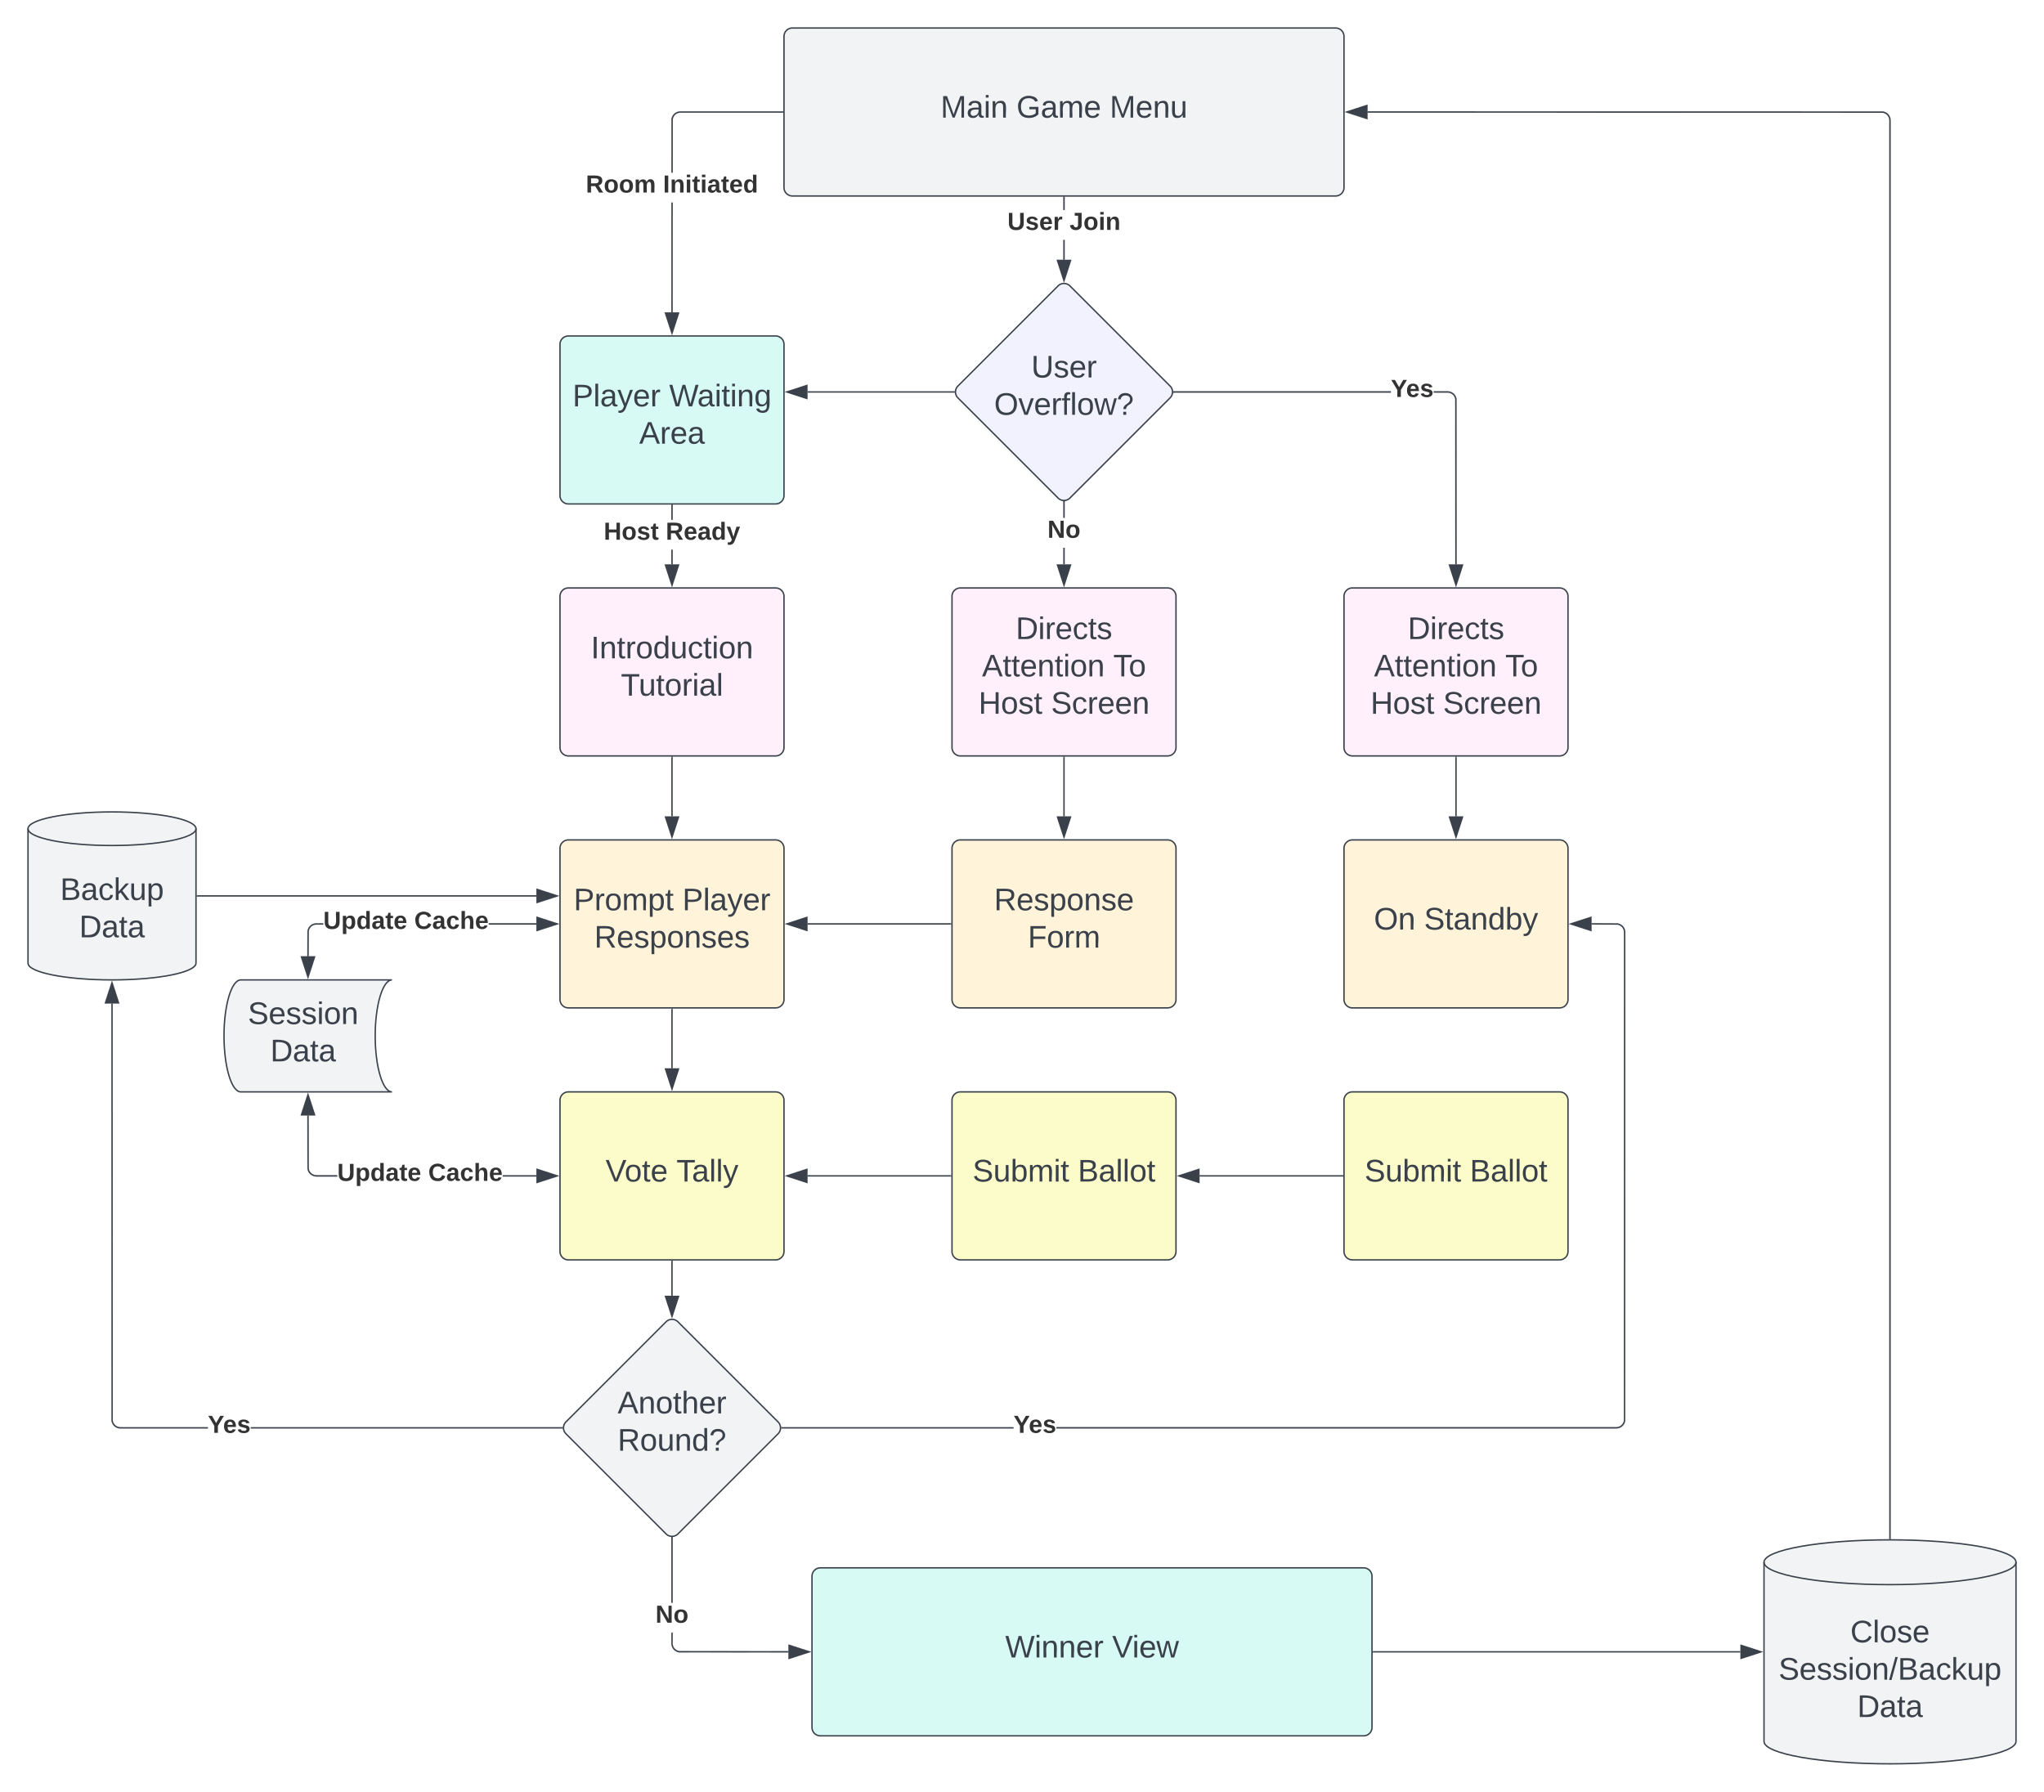 <svg xmlns="http://www.w3.org/2000/svg" xmlns:xlink="http://www.w3.org/1999/xlink" xmlns:lucid="lucid" width="1460" height="1280"><g transform="translate(-160 -60)" lucid:page-tab-id="0_0"><path d="M0 0h1760v1360H0z" fill="#fff"/><path d="M840 486a6 6 0 0 1 6-6h148a6 6 0 0 1 6 6v108a6 6 0 0 1-6 6H846a6 6 0 0 1-6-6z" stroke="#3a414a" fill="#fff0fb"/><use xlink:href="#a" transform="matrix(1,0,0,1,845,485) translate(40.525 31.528)"/><use xlink:href="#b" transform="matrix(1,0,0,1,845,485) translate(16.42 58.194)"/><use xlink:href="#c" transform="matrix(1,0,0,1,845,485) translate(110.185 58.194)"/><use xlink:href="#d" transform="matrix(1,0,0,1,845,485) translate(13.951 84.861)"/><use xlink:href="#e" transform="matrix(1,0,0,1,845,485) translate(65.741 84.861)"/><path d="M840 666a6 6 0 0 1 6-6h148a6 6 0 0 1 6 6v108a6 6 0 0 1-6 6H846a6 6 0 0 1-6-6z" stroke="#3a414a" fill="#fff3d9"/><use xlink:href="#f" transform="matrix(1,0,0,1,845,665) translate(25.031 45.278)"/><use xlink:href="#g" transform="matrix(1,0,0,1,845,665) translate(49.167 71.944)"/><path d="M840 846a6 6 0 0 1 6-6h148a6 6 0 0 1 6 6v108a6 6 0 0 1-6 6H846a6 6 0 0 1-6-6z" stroke="#3a414a" fill="#fcfcca"/><use xlink:href="#h" transform="matrix(1,0,0,1,845,845) translate(9.691 59.028)"/><use xlink:href="#i" transform="matrix(1,0,0,1,845,845) translate(84.877 59.028)"/><path d="M1120 486a6 6 0 0 1 6-6h148a6 6 0 0 1 6 6v108a6 6 0 0 1-6 6h-148a6 6 0 0 1-6-6z" stroke="#3a414a" fill="#fff0fb"/><use xlink:href="#a" transform="matrix(1,0,0,1,1125,485) translate(40.525 31.528)"/><use xlink:href="#b" transform="matrix(1,0,0,1,1125,485) translate(16.42 58.194)"/><use xlink:href="#c" transform="matrix(1,0,0,1,1125,485) translate(110.185 58.194)"/><use xlink:href="#d" transform="matrix(1,0,0,1,1125,485) translate(13.951 84.861)"/><use xlink:href="#e" transform="matrix(1,0,0,1,1125,485) translate(65.741 84.861)"/><path d="M560 486a6 6 0 0 1 6-6h148a6 6 0 0 1 6 6v108a6 6 0 0 1-6 6H566a6 6 0 0 1-6-6z" stroke="#3a414a" fill="#fff0fb"/><use xlink:href="#j" transform="matrix(1,0,0,1,565,485) translate(17.037 45.278)"/><use xlink:href="#k" transform="matrix(1,0,0,1,565,485) translate(38.488 71.944)"/><path d="M560 666a6 6 0 0 1 6-6h148a6 6 0 0 1 6 6v108a6 6 0 0 1-6 6H566a6 6 0 0 1-6-6z" stroke="#3a414a" fill="#fff3d9"/><use xlink:href="#l" transform="matrix(1,0,0,1,565,665) translate(4.753 45.278)"/><use xlink:href="#m" transform="matrix(1,0,0,1,565,665) translate(82.407 45.278)"/><use xlink:href="#n" transform="matrix(1,0,0,1,565,665) translate(19.475 71.944)"/><path d="M560 846a6 6 0 0 1 6-6h148a6 6 0 0 1 6 6v108a6 6 0 0 1-6 6H566a6 6 0 0 1-6-6z" stroke="#3a414a" fill="#fcfcca"/><use xlink:href="#o" transform="matrix(1,0,0,1,565,845) translate(27.562 59.028)"/><use xlink:href="#p" transform="matrix(1,0,0,1,565,845) translate(78.179 59.028)"/><path d="M1120 666a6 6 0 0 1 6-6h148a6 6 0 0 1 6 6v108a6 6 0 0 1-6 6h-148a6 6 0 0 1-6-6z" stroke="#3a414a" fill="#fff3d9"/><use xlink:href="#q" transform="matrix(1,0,0,1,1125,665) translate(16.358 59.028)"/><use xlink:href="#r" transform="matrix(1,0,0,1,1125,665) translate(52.16 59.028)"/><path d="M1120 846a6 6 0 0 1 6-6h148a6 6 0 0 1 6 6v108a6 6 0 0 1-6 6h-148a6 6 0 0 1-6-6z" stroke="#3a414a" fill="#fcfcca"/><use xlink:href="#h" transform="matrix(1,0,0,1,1125,845) translate(9.691 59.028)"/><use xlink:href="#i" transform="matrix(1,0,0,1,1125,845) translate(84.877 59.028)"/><path d="M720 86a6 6 0 0 1 6-6h388a6 6 0 0 1 6 6v108a6 6 0 0 1-6 6H726a6 6 0 0 1-6-6z" stroke="#3a414a" fill="#f2f3f5"/><use xlink:href="#s" transform="matrix(1,0,0,1,725,85) translate(106.852 59.028)"/><use xlink:href="#t" transform="matrix(1,0,0,1,725,85) translate(161.049 59.028)"/><use xlink:href="#u" transform="matrix(1,0,0,1,725,85) translate(227.654 59.028)"/><path d="M740 1186a6 6 0 0 1 6-6h388a6 6 0 0 1 6 6v108a6 6 0 0 1-6 6H746a6 6 0 0 1-6-6z" stroke="#3a414a" fill="#d7faf5"/><use xlink:href="#v" transform="matrix(1,0,0,1,745,1185) translate(133.025 59.028)"/><use xlink:href="#w" transform="matrix(1,0,0,1,745,1185) translate(209.383 59.028)"/><path d="M560 306a6 6 0 0 1 6-6h148a6 6 0 0 1 6 6v108a6 6 0 0 1-6 6H566a6 6 0 0 1-6-6z" stroke="#3a414a" fill="#d7faf5"/><use xlink:href="#x" transform="matrix(1,0,0,1,565,305) translate(3.951 45.278)"/><use xlink:href="#y" transform="matrix(1,0,0,1,565,305) translate(72.963 45.278)"/><use xlink:href="#z" transform="matrix(1,0,0,1,565,305) translate(51.574 71.944)"/><path d="M915.76 264.24a6 6 0 0 1 8.48 0l71.52 71.52a6 6 0 0 1 0 8.48l-71.52 71.52a6 6 0 0 1-8.48 0l-71.52-71.52a6 6 0 0 1 0-8.48z" stroke="#3a414a" fill="#f2f2ff"/><use xlink:href="#A" transform="matrix(1,0,0,1,845,265) translate(51.61 64.653)"/><use xlink:href="#B" transform="matrix(1,0,0,1,845,265) translate(25.098 91.319)"/><path d="M920.5 463.15h-1V451.3h1zm0-33.2h-1v-11.43h1z" stroke="#3a414a" stroke-width=".05" fill="#3a414a"/><path d="M920 418.02l.5-.04v.55h-1v-.55z" fill="#3a414a"/><path d="M920 418l.52-.05v.6h-1.04v-.6zm-.48.5h.96v-.5l-.48.04-.48-.04z" stroke="#3a414a" stroke-width=".05" fill="#3a414a"/><path d="M920 477.92l-4.64-14.27h9.28z" fill="#3a414a"/><path d="M920 479.54l-5.32-16.4h10.64zm-3.95-15.4L920 476.3l3.95-12.15z" stroke="#3a414a" stroke-width=".05" fill="#3a414a"/><use xlink:href="#C" transform="matrix(1,0,0,1,908.198,429.954) translate(0 14.222)"/><path d="M1195.02 339.58l1 .24.93.4.87.52.78.66.66.78.53.87.38.94.25 1 .07 118.15h-1l-.07-118.03-.2-.82-.33-.8-.45-.73-.56-.66-.67-.55-.73-.45-.8-.33-.84-.2-.88-.07h-9.9v-1h9.94zm-196.5.92v-1h154.95v1z" stroke="#3a414a" stroke-width=".05" fill="#3a414a"/><path d="M998.53 340.5h-.55l.04-.5-.04-.5h.55z" fill="#3a414a"/><path d="M998.55 340.52h-.6l.04-.52-.05-.52h.6zm-.55-1l.04.48-.04.48h.5v-.96z" stroke="#3a414a" stroke-width=".05" fill="#3a414a"/><path d="M1200 477.92l-4.64-14.27h9.28z" fill="#3a414a"/><path d="M1200 479.54l-5.32-16.4h10.64zm-3.95-15.4l3.95 12.16 3.95-12.15z" stroke="#3a414a" stroke-width=".05" fill="#3a414a"/><use xlink:href="#D" transform="matrix(1,0,0,1,1153.468,329.333) translate(0 14.222)"/><path d="M841.48 340H736.83" stroke="#3a414a" fill="none"/><path d="M841.98 340l.04.5h-.55v-1h.55z" stroke="#3a414a" stroke-width=".05" fill="#3a414a"/><path d="M722.07 340l14.26-4.64v9.28z" stroke="#3a414a" fill="#3a414a"/><path d="M640.5 463.15h-1v-10.48h1zm0-31.82h-1v-10.37h1z" stroke="#3a414a" stroke-width=".05" fill="#3a414a"/><path d="M640.5 420.98h-1v-.52h1z" fill="#3a414a"/><path d="M640.52 421h-1.04v-.56h1.04zm-1-.5v.45h.96v-.46z" stroke="#3a414a" stroke-width=".05" fill="#3a414a"/><path d="M640 477.92l-4.64-14.27h9.28z" fill="#3a414a"/><path d="M640 479.54l-5.32-16.4h10.64zm-3.95-15.4L640 476.3l3.95-12.15z" stroke="#3a414a" stroke-width=".05" fill="#3a414a"/><use xlink:href="#E" transform="matrix(1,0,0,1,591.235,431.333) translate(0 14.222)"/><use xlink:href="#F" transform="matrix(1,0,0,1,591.235,431.333) translate(44.296 14.222)"/><path d="M640 600.96v42.2" stroke="#3a414a" fill="none"/><path d="M640.5 600.98h-1v-.52h1z" stroke="#3a414a" stroke-width=".05" fill="#3a414a"/><path d="M640 657.92l-4.64-14.27h9.28z" stroke="#3a414a" fill="#3a414a"/><path d="M640 780.96v42.2" stroke="#3a414a" fill="none"/><path d="M640.5 780.98h-1v-.52h1z" stroke="#3a414a" stroke-width=".05" fill="#3a414a"/><path d="M640 837.92l-4.64-14.27h9.28z" stroke="#3a414a" fill="#3a414a"/><path d="M839.04 720h-102.2" stroke="#3a414a" fill="none"/><path d="M839.54 720.5h-.52v-1h.52z" stroke="#3a414a" stroke-width=".05" fill="#3a414a"/><path d="M722.08 720l14.27-4.64v9.28z" stroke="#3a414a" fill="#3a414a"/><path d="M1119.04 900h-102.2" stroke="#3a414a" fill="none"/><path d="M1119.54 900.5h-.52v-1h.52z" stroke="#3a414a" stroke-width=".05" fill="#3a414a"/><path d="M1002.08 900l14.27-4.64v9.28z" stroke="#3a414a" fill="#3a414a"/><path d="M640.5 283.15h-1l.04-78.48h1zm78.54-142.65h-73.02l-.88.07-.84.2-.8.33-.73.45-.66.56-.55.67-.45.73-.33.8-.2.82-.02 38.2h-1l.02-38.32.25-1 .4-.95.52-.87.66-.78.78-.66.87-.53.94-.38.98-.24 1-.08h73.06z" stroke="#3a414a" stroke-width=".05" fill="#3a414a"/><path d="M719.54 140.5h-.52v-1h.52z" fill="#3a414a"/><path d="M719.56 140.53H719v-1.06h.56zm-.5-1v.94h.45v-.94z" stroke="#3a414a" stroke-width=".05" fill="#3a414a"/><path d="M640 297.92l-4.64-14.27h9.28z" fill="#3a414a"/><path d="M640 299.54l-5.32-16.4h10.64zm-3.95-15.4L640 296.3l3.95-12.15z" stroke="#3a414a" stroke-width=".05" fill="#3a414a"/><use xlink:href="#G" transform="matrix(1,0,0,1,578.444,183.333) translate(0 14.222)"/><use xlink:href="#H" transform="matrix(1,0,0,1,578.444,183.333) translate(55.16 14.222)"/><path d="M920.5 245.6h-1v-14.27h1zm0-35.6h-1v-9.04h1z" stroke="#3a414a" stroke-width=".05" fill="#3a414a"/><path d="M920.5 200.98h-1v-.52h1z" fill="#3a414a"/><path d="M920.52 201h-1.04v-.56h1.04zm-1-.5v.45h.96v-.46z" stroke="#3a414a" stroke-width=".05" fill="#3a414a"/><path d="M920 260.37l-4.64-14.27h9.28z" fill="#3a414a"/><path d="M920 261.98l-5.32-16.38h10.64zm-3.95-15.38l3.95 12.15 3.95-12.15z" stroke="#3a414a" stroke-width=".05" fill="#3a414a"/><use xlink:href="#I" transform="matrix(1,0,0,1,879.58,210) translate(0 14.222)"/><use xlink:href="#J" transform="matrix(1,0,0,1,879.58,210) translate(44.395 14.222)"/><path d="M920 600.96v42.2" stroke="#3a414a" fill="none"/><path d="M920.5 600.98h-1v-.52h1z" stroke="#3a414a" stroke-width=".05" fill="#3a414a"/><path d="M920 657.92l-4.64-14.27h9.28z" stroke="#3a414a" fill="#3a414a"/><path d="M1200 600.96v42.2" stroke="#3a414a" fill="none"/><path d="M1200.5 600.98h-1v-.52h1z" stroke="#3a414a" stroke-width=".05" fill="#3a414a"/><path d="M1200 657.92l-4.64-14.27h9.28z" stroke="#3a414a" fill="#3a414a"/><path d="M440 760c-6.63 0-12 17.9-12 40s5.37 40 12 40H332c-6.63 0-12-17.9-12-40s5.37-40 12-40z" stroke="#3a414a" fill="#f2f3f5"/><use xlink:href="#K" transform="matrix(1,0,0,1,325,765) translate(12.025 26.528)"/><use xlink:href="#L" transform="matrix(1,0,0,1,325,765) translate(28.074 53.194)"/><path d="M390.9 720.5h-4.88l-.88.07-.84.2-.8.33-.73.45-.66.56-.55.67-.45.73-.33.8-.2.82-.07 18h-1l.07-18.12.25-1 .4-.95.52-.87.66-.78.78-.66.87-.53.94-.38.98-.24 1-.08h4.93zm152.25 0h-34.02v-1h34.02z" stroke="#3a414a" stroke-width=".05" fill="#3a414a"/><path d="M557.92 720l-14.27 4.64v-9.28z" fill="#3a414a"/><path d="M559.54 720l-16.4 5.32v-10.64zm-15.4 3.95L556.3 720l-12.15-3.95z" stroke="#3a414a" stroke-width=".05" fill="#3a414a"/><path d="M380 757.88l-4.64-14.26h9.28z" fill="#3a414a"/><path d="M380 759.5l-5.32-16.38h10.64zm-3.95-15.38l3.95 12.14 3.95-12.14z" stroke="#3a414a" stroke-width=".05" fill="#3a414a"/><use xlink:href="#M" transform="matrix(1,0,0,1,390.907,709.333) translate(0 14.222)"/><use xlink:href="#N" transform="matrix(1,0,0,1,390.907,709.333) translate(64.988 14.222)"/><path d="M380.57 894.88l.2.82.33.8.45.73.56.66.67.55.73.45.8.33.84.2.88.07h14.87v1h-14.92l-1-.08-1-.24-.93-.4-.87-.52-.78-.66-.66-.78-.53-.87-.38-.94-.25-1-.07-38.12h1zm162.58 4.62v1H519.1v-1z" stroke="#3a414a" stroke-width=".05" fill="#3a414a"/><path d="M557.92 900l-14.27 4.64v-9.28z" fill="#3a414a"/><path d="M559.54 900l-16.4 5.32v-10.64zm-15.4 3.95L556.3 900l-12.15-3.95z" stroke="#3a414a" stroke-width=".05" fill="#3a414a"/><path d="M384.64 856.38h-9.28l4.64-14.26z" fill="#3a414a"/><path d="M385.32 856.88h-10.64L380 840.5zm-9.27-1h7.9L380 843.74z" stroke="#3a414a" stroke-width=".05" fill="#3a414a"/><use xlink:href="#M" transform="matrix(1,0,0,1,400.889,889.333) translate(0 14.222)"/><use xlink:href="#N" transform="matrix(1,0,0,1,400.889,889.333) translate(64.988 14.222)"/><path d="M839.04 900h-102.2" stroke="#3a414a" fill="none"/><path d="M839.54 900.5h-.52v-1h.52z" stroke="#3a414a" stroke-width=".05" fill="#3a414a"/><path d="M722.08 900l14.27-4.64v9.28z" stroke="#3a414a" fill="#3a414a"/><path d="M635.76 1004.24a6 6 0 0 1 8.48 0l71.52 71.52a6 6 0 0 1 0 8.48l-71.52 71.52a6 6 0 0 1-8.48 0l-71.52-71.52a6 6 0 0 1 0-8.48z" stroke="#3a414a" fill="#f2f3f5"/><use xlink:href="#O" transform="matrix(1,0,0,1,565,1005) translate(36.147 64.653)"/><use xlink:href="#P" transform="matrix(1,0,0,1,565,1005) translate(36.147 91.319)"/><path d="M240.57 1074.88l.2.82.33.8.45.73.56.66.67.55.73.45.8.33.84.2.88.07h62.46v1h-62.5l-1-.08-1-.24-.93-.4-.87-.52-.78-.66-.66-.78-.53-.87-.38-.94-.25-1-.07-298.12h1zm320.9 4.62v1H339.1v-1z" stroke="#3a414a" stroke-width=".05" fill="#3a414a"/><path d="M561.98 1080l.04.5h-.55v-1h.55z" fill="#3a414a"/><path d="M562 1080l.05.53h-.6v-1.06h.6zm-.5-.47v.94h.5l-.04-.47.04-.47z" stroke="#3a414a" stroke-width=".05" fill="#3a414a"/><path d="M244.64 776.38h-9.28l4.64-14.26z" fill="#3a414a"/><path d="M245.32 776.88h-10.64L240 760.5zm-9.27-1h7.9L240 763.74z" stroke="#3a414a" stroke-width=".05" fill="#3a414a"/><use xlink:href="#D" transform="matrix(1,0,0,1,308.481,1069.333) translate(0 14.222)"/><path d="M300 748c0 6.63-26.86 12-60 12s-60-5.37-60-12v-96c0-6.63 26.86-12 60-12s60 5.37 60 12z" stroke="#3a414a" fill="#f2f3f5"/><path d="M300 652c0 6.63-26.86 12-60 12s-60-5.37-60-12" stroke="#3a414a" fill="none"/><use xlink:href="#Q" transform="matrix(1,0,0,1,185,669) translate(17.963 33.903)"/><use xlink:href="#L" transform="matrix(1,0,0,1,185,669) translate(31.574 60.569)"/><path d="M543.14 700.5H301v-1h242.14z" stroke="#3a414a" stroke-width=".05" fill="#3a414a"/><path d="M301 700.5h-.5v-1h.5z" fill="#3a414a"/><path d="M301.04 700.52h-.56v-1.04h.56zm-.52-1v.96h.47v-.96z" stroke="#3a414a" stroke-width=".05" fill="#3a414a"/><path d="M557.9 700l-14.26 4.64v-9.28z" fill="#3a414a"/><path d="M559.52 700l-16.38 5.32v-10.64zm-15.38 3.95L556.3 700l-12.16-3.95zM883.94 1080.5H718.52v-1h165.42zm431.52-360.93l1 .25.95.4.88.52.78.66.66.78.54.87.4.94.22.98.08 1-.07 349.02-.25 1-.4.95-.53.87-.66.78-.78.66-.87.53-.93.38-1 .24-1 .08h-399.9v-1h399.87l.88-.07.84-.2.8-.33.74-.45.65-.56.56-.67.46-.73.33-.8.2-.82.06-348.86-.07-.88-.2-.84-.34-.8-.45-.73-.55-.66-.65-.55-.74-.45-.8-.33-.82-.2-18.5-.07v-1z" stroke="#3a414a" stroke-width=".05" fill="#3a414a"/><path d="M718.53 1080.5h-.55l.04-.5-.04-.5h.55z" fill="#3a414a"/><path d="M718.55 1080.53h-.6l.04-.53-.05-.53h.6zm-.55-1l.04.47-.04.47h.5v-.94z" stroke="#3a414a" stroke-width=".05" fill="#3a414a"/><path d="M1296.35 724.64l-14.27-4.64 14.27-4.64z" fill="#3a414a"/><path d="M1296.85 725.32l-16.4-5.32 16.4-5.32zM1283.7 720l12.15 3.95v-7.9z" stroke="#3a414a" stroke-width=".05" fill="#3a414a"/><g><use xlink:href="#D" transform="matrix(1,0,0,1,883.941,1069.333) translate(0 14.222)"/></g><path d="M640.5 1233.98l.07.88.2.84.33.8.45.73.56.66.67.55.73.45.8.33.82.2 78.03.07v1l-78.15-.07-1-.25-.95-.4-.87-.52-.78-.66-.66-.78-.53-.87-.38-.94-.24-.98-.08-1v-7.7h1zm0-29h-1v-46.46h1z" stroke="#3a414a" stroke-width=".05" fill="#3a414a"/><path d="M640 1158.02l.5-.04v.55h-1v-.55z" fill="#3a414a"/><path d="M640 1158l.52-.05v.6h-1.04v-.6zm-.48.5h.96v-.5l-.48.04-.48-.04z" stroke="#3a414a" stroke-width=".05" fill="#3a414a"/><path d="M737.92 1240l-14.27 4.64v-9.28z" fill="#3a414a"/><path d="M739.54 1240l-16.4 5.32v-10.64zm-15.4 3.95l12.16-3.95-12.15-3.95z" stroke="#3a414a" stroke-width=".05" fill="#3a414a"/><g><use xlink:href="#C" transform="matrix(1,0,0,1,628.198,1204.989) translate(0 14.222)"/></g><path d="M640 960.96v24.64" stroke="#3a414a" fill="none"/><path d="M640.5 960.98h-1v-.52h1z" stroke="#3a414a" stroke-width=".05" fill="#3a414a"/><path d="M640 1000.37l-4.64-14.27h9.28z" stroke="#3a414a" fill="#3a414a"/><path d="M1600 1304c0 8.84-40.3 16-90 16s-90-7.16-90-16v-128c0-8.84 40.3-16 90-16s90 7.16 90 16z" stroke="#3a414a" fill="#f2f3f5"/><path d="M1600 1176c0 8.84-40.3 16-90 16s-90-7.16-90-16" stroke="#3a414a" fill="none"/><g><use xlink:href="#R" transform="matrix(1,0,0,1,1425,1197) translate(56.667 36.215)"/><use xlink:href="#S" transform="matrix(1,0,0,1,1425,1197) translate(5.401 62.882)"/><use xlink:href="#L" transform="matrix(1,0,0,1,1425,1197) translate(61.574 89.549)"/></g><path d="M1140.96 1240h262.16" stroke="#3a414a" fill="none"/><path d="M1140.98 1240.5h-.52v-1h.52z" stroke="#3a414a" stroke-width=".05" fill="#3a414a"/><path d="M1417.88 1240l-14.26 4.64v-9.28z" stroke="#3a414a" fill="#3a414a"/><path d="M1505 139.57l1 .25.95.4.87.52.78.66.66.78.53.87.38.94.24.98.08 1V1159h-1V146.02l-.07-.88-.2-.84-.33-.8-.45-.73-.56-.66-.67-.55-.73-.45-.8-.33-.82-.2-368.03-.07v-1z" stroke="#3a414a" stroke-width=".05" fill="#3a414a"/><path d="M1510.5 1159.5h-1v-.5h1z" fill="#3a414a"/><path d="M1510.53 1159.54l-.53-.02h-.53v-.56h1.06zm-1-.53v.48h.95v-.47z" stroke="#3a414a" stroke-width=".05" fill="#3a414a"/><path d="M1136.35 144.64l-14.27-4.64 14.27-4.64z" fill="#3a414a"/><path d="M1136.85 145.32l-16.4-5.32 16.4-5.32zM1123.7 140l12.15 3.95v-7.9z" stroke="#3a414a" stroke-width=".05" fill="#3a414a"/><defs><path fill="#3a414a" d="M30-248c118-7 216 8 213 122C240-48 200 0 122 0H30v-248zM63-27c89 8 146-16 146-99s-60-101-146-95v194" id="T"/><path fill="#3a414a" d="M24-231v-30h32v30H24zM24 0v-190h32V0H24" id="U"/><path fill="#3a414a" d="M114-163C36-179 61-72 57 0H25l-1-190h30c1 12-1 29 2 39 6-27 23-49 58-41v29" id="V"/><path fill="#3a414a" d="M100-194c63 0 86 42 84 106H49c0 40 14 67 53 68 26 1 43-12 49-29l28 8c-11 28-37 45-77 45C44 4 14-33 15-96c1-61 26-98 85-98zm52 81c6-60-76-77-97-28-3 7-6 17-6 28h103" id="W"/><path fill="#3a414a" d="M96-169c-40 0-48 33-48 73s9 75 48 75c24 0 41-14 43-38l32 2c-6 37-31 61-74 61-59 0-76-41-82-99-10-93 101-131 147-64 4 7 5 14 7 22l-32 3c-4-21-16-35-41-35" id="X"/><path fill="#3a414a" d="M59-47c-2 24 18 29 38 22v24C64 9 27 4 27-40v-127H5v-23h24l9-43h21v43h35v23H59v120" id="Y"/><path fill="#3a414a" d="M135-143c-3-34-86-38-87 0 15 53 115 12 119 90S17 21 10-45l28-5c4 36 97 45 98 0-10-56-113-15-118-90-4-57 82-63 122-42 12 7 21 19 24 35" id="Z"/><g id="a"><use transform="matrix(0.062,0,0,0.062,0,0)" xlink:href="#T"/><use transform="matrix(0.062,0,0,0.062,15.988,0)" xlink:href="#U"/><use transform="matrix(0.062,0,0,0.062,20.864,0)" xlink:href="#V"/><use transform="matrix(0.062,0,0,0.062,28.21,0)" xlink:href="#W"/><use transform="matrix(0.062,0,0,0.062,40.556,0)" xlink:href="#X"/><use transform="matrix(0.062,0,0,0.062,51.667,0)" xlink:href="#Y"/><use transform="matrix(0.062,0,0,0.062,57.84,0)" xlink:href="#Z"/></g><path fill="#3a414a" d="M205 0l-28-72H64L36 0H1l101-248h38L239 0h-34zm-38-99l-47-123c-12 45-31 82-46 123h93" id="aa"/><path fill="#3a414a" d="M117-194c89-4 53 116 60 194h-32v-121c0-31-8-49-39-48C34-167 62-67 57 0H25l-1-190h30c1 10-1 24 2 32 11-22 29-35 61-36" id="ab"/><path fill="#3a414a" d="M100-194c62-1 85 37 85 99 1 63-27 99-86 99S16-35 15-95c0-66 28-99 85-99zM99-20c44 1 53-31 53-75 0-43-8-75-51-75s-53 32-53 75 10 74 51 75" id="ac"/><g id="b"><use transform="matrix(0.062,0,0,0.062,0,0)" xlink:href="#aa"/><use transform="matrix(0.062,0,0,0.062,14.815,0)" xlink:href="#Y"/><use transform="matrix(0.062,0,0,0.062,20.988,0)" xlink:href="#Y"/><use transform="matrix(0.062,0,0,0.062,27.16,0)" xlink:href="#W"/><use transform="matrix(0.062,0,0,0.062,39.506,0)" xlink:href="#ab"/><use transform="matrix(0.062,0,0,0.062,51.852,0)" xlink:href="#Y"/><use transform="matrix(0.062,0,0,0.062,58.025,0)" xlink:href="#U"/><use transform="matrix(0.062,0,0,0.062,62.901,0)" xlink:href="#ac"/><use transform="matrix(0.062,0,0,0.062,75.247,0)" xlink:href="#ab"/></g><path fill="#3a414a" d="M127-220V0H93v-220H8v-28h204v28h-85" id="ad"/><g id="c"><use transform="matrix(0.062,0,0,0.062,0,0)" xlink:href="#ad"/><use transform="matrix(0.062,0,0,0.062,11.049,0)" xlink:href="#ac"/></g><path fill="#3a414a" d="M197 0v-115H63V0H30v-248h33v105h134v-105h34V0h-34" id="ae"/><g id="d"><use transform="matrix(0.062,0,0,0.062,0,0)" xlink:href="#ae"/><use transform="matrix(0.062,0,0,0.062,15.988,0)" xlink:href="#ac"/><use transform="matrix(0.062,0,0,0.062,28.333,0)" xlink:href="#Z"/><use transform="matrix(0.062,0,0,0.062,39.444,0)" xlink:href="#Y"/></g><path fill="#3a414a" d="M185-189c-5-48-123-54-124 2 14 75 158 14 163 119 3 78-121 87-175 55-17-10-28-26-33-46l33-7c5 56 141 63 141-1 0-78-155-14-162-118-5-82 145-84 179-34 5 7 8 16 11 25" id="af"/><g id="e"><use transform="matrix(0.062,0,0,0.062,0,0)" xlink:href="#af"/><use transform="matrix(0.062,0,0,0.062,14.815,0)" xlink:href="#X"/><use transform="matrix(0.062,0,0,0.062,25.926,0)" xlink:href="#V"/><use transform="matrix(0.062,0,0,0.062,33.272,0)" xlink:href="#W"/><use transform="matrix(0.062,0,0,0.062,45.617,0)" xlink:href="#W"/><use transform="matrix(0.062,0,0,0.062,57.963,0)" xlink:href="#ab"/></g><path fill="#3a414a" d="M233-177c-1 41-23 64-60 70L243 0h-38l-65-103H63V0H30v-248c88 3 205-21 203 71zM63-129c60-2 137 13 137-47 0-61-80-42-137-45v92" id="ag"/><path fill="#3a414a" d="M115-194c55 1 70 41 70 98S169 2 115 4C84 4 66-9 55-30l1 105H24l-1-265h31l2 30c10-21 28-34 59-34zm-8 174c40 0 45-34 45-75s-6-73-45-74c-42 0-51 32-51 76 0 43 10 73 51 73" id="ah"/><g id="f"><use transform="matrix(0.062,0,0,0.062,0,0)" xlink:href="#ag"/><use transform="matrix(0.062,0,0,0.062,15.988,0)" xlink:href="#W"/><use transform="matrix(0.062,0,0,0.062,28.333,0)" xlink:href="#Z"/><use transform="matrix(0.062,0,0,0.062,39.444,0)" xlink:href="#ah"/><use transform="matrix(0.062,0,0,0.062,51.79,0)" xlink:href="#ac"/><use transform="matrix(0.062,0,0,0.062,64.136,0)" xlink:href="#ab"/><use transform="matrix(0.062,0,0,0.062,76.481,0)" xlink:href="#Z"/><use transform="matrix(0.062,0,0,0.062,87.593,0)" xlink:href="#W"/></g><path fill="#3a414a" d="M63-220v92h138v28H63V0H30v-248h175v28H63" id="ai"/><path fill="#3a414a" d="M210-169c-67 3-38 105-44 169h-31v-121c0-29-5-50-35-48C34-165 62-65 56 0H25l-1-190h30c1 10-1 24 2 32 10-44 99-50 107 0 11-21 27-35 58-36 85-2 47 119 55 194h-31v-121c0-29-5-49-35-48" id="aj"/><g id="g"><use transform="matrix(0.062,0,0,0.062,0,0)" xlink:href="#ai"/><use transform="matrix(0.062,0,0,0.062,13.519,0)" xlink:href="#ac"/><use transform="matrix(0.062,0,0,0.062,25.864,0)" xlink:href="#V"/><use transform="matrix(0.062,0,0,0.062,33.21,0)" xlink:href="#aj"/></g><path fill="#3a414a" d="M84 4C-5 8 30-112 23-190h32v120c0 31 7 50 39 49 72-2 45-101 50-169h31l1 190h-30c-1-10 1-25-2-33-11 22-28 36-60 37" id="ak"/><path fill="#3a414a" d="M115-194c53 0 69 39 70 98 0 66-23 100-70 100C84 3 66-7 56-30L54 0H23l1-261h32v101c10-23 28-34 59-34zm-8 174c40 0 45-34 45-75 0-40-5-75-45-74-42 0-51 32-51 76 0 43 10 73 51 73" id="al"/><g id="h"><use transform="matrix(0.062,0,0,0.062,0,0)" xlink:href="#af"/><use transform="matrix(0.062,0,0,0.062,14.815,0)" xlink:href="#ak"/><use transform="matrix(0.062,0,0,0.062,27.16,0)" xlink:href="#al"/><use transform="matrix(0.062,0,0,0.062,39.506,0)" xlink:href="#aj"/><use transform="matrix(0.062,0,0,0.062,57.963,0)" xlink:href="#U"/><use transform="matrix(0.062,0,0,0.062,62.84,0)" xlink:href="#Y"/></g><path fill="#3a414a" d="M160-131c35 5 61 23 61 61C221 17 115-2 30 0v-248c76 3 177-17 177 60 0 33-19 50-47 57zm-97-11c50-1 110 9 110-42 0-47-63-36-110-37v79zm0 115c55-2 124 14 124-45 0-56-70-42-124-44v89" id="am"/><path fill="#3a414a" d="M141-36C126-15 110 5 73 4 37 3 15-17 15-53c-1-64 63-63 125-63 3-35-9-54-41-54-24 1-41 7-42 31l-33-3c5-37 33-52 76-52 45 0 72 20 72 64v82c-1 20 7 32 28 27v20c-31 9-61-2-59-35zM48-53c0 20 12 33 32 33 41-3 63-29 60-74-43 2-92-5-92 41" id="an"/><path fill="#3a414a" d="M24 0v-261h32V0H24" id="ao"/><g id="i"><use transform="matrix(0.062,0,0,0.062,0,0)" xlink:href="#am"/><use transform="matrix(0.062,0,0,0.062,14.815,0)" xlink:href="#an"/><use transform="matrix(0.062,0,0,0.062,27.16,0)" xlink:href="#ao"/><use transform="matrix(0.062,0,0,0.062,32.037,0)" xlink:href="#ao"/><use transform="matrix(0.062,0,0,0.062,36.914,0)" xlink:href="#ac"/><use transform="matrix(0.062,0,0,0.062,49.259,0)" xlink:href="#Y"/></g><path fill="#3a414a" d="M33 0v-248h34V0H33" id="ap"/><path fill="#3a414a" d="M85-194c31 0 48 13 60 33l-1-100h32l1 261h-30c-2-10 0-23-3-31C134-8 116 4 85 4 32 4 16-35 15-94c0-66 23-100 70-100zm9 24c-40 0-46 34-46 75 0 40 6 74 45 74 42 0 51-32 51-76 0-42-9-74-50-73" id="aq"/><g id="j"><use transform="matrix(0.062,0,0,0.062,0,0)" xlink:href="#ap"/><use transform="matrix(0.062,0,0,0.062,6.173,0)" xlink:href="#ab"/><use transform="matrix(0.062,0,0,0.062,18.519,0)" xlink:href="#Y"/><use transform="matrix(0.062,0,0,0.062,24.691,0)" xlink:href="#V"/><use transform="matrix(0.062,0,0,0.062,32.037,0)" xlink:href="#ac"/><use transform="matrix(0.062,0,0,0.062,44.383,0)" xlink:href="#aq"/><use transform="matrix(0.062,0,0,0.062,56.728,0)" xlink:href="#ak"/><use transform="matrix(0.062,0,0,0.062,69.074,0)" xlink:href="#X"/><use transform="matrix(0.062,0,0,0.062,80.185,0)" xlink:href="#Y"/><use transform="matrix(0.062,0,0,0.062,86.358,0)" xlink:href="#U"/><use transform="matrix(0.062,0,0,0.062,91.235,0)" xlink:href="#ac"/><use transform="matrix(0.062,0,0,0.062,103.58,0)" xlink:href="#ab"/></g><g id="k"><use transform="matrix(0.062,0,0,0.062,0,0)" xlink:href="#ad"/><use transform="matrix(0.062,0,0,0.062,12.716,0)" xlink:href="#ak"/><use transform="matrix(0.062,0,0,0.062,25.062,0)" xlink:href="#Y"/><use transform="matrix(0.062,0,0,0.062,31.235,0)" xlink:href="#ac"/><use transform="matrix(0.062,0,0,0.062,43.58,0)" xlink:href="#V"/><use transform="matrix(0.062,0,0,0.062,50.926,0)" xlink:href="#U"/><use transform="matrix(0.062,0,0,0.062,55.802,0)" xlink:href="#an"/><use transform="matrix(0.062,0,0,0.062,68.148,0)" xlink:href="#ao"/></g><path fill="#3a414a" d="M30-248c87 1 191-15 191 75 0 78-77 80-158 76V0H30v-248zm33 125c57 0 124 11 124-50 0-59-68-47-124-48v98" id="ar"/><g id="l"><use transform="matrix(0.062,0,0,0.062,0,0)" xlink:href="#ar"/><use transform="matrix(0.062,0,0,0.062,14.815,0)" xlink:href="#V"/><use transform="matrix(0.062,0,0,0.062,22.16,0)" xlink:href="#ac"/><use transform="matrix(0.062,0,0,0.062,34.506,0)" xlink:href="#aj"/><use transform="matrix(0.062,0,0,0.062,52.963,0)" xlink:href="#ah"/><use transform="matrix(0.062,0,0,0.062,65.309,0)" xlink:href="#Y"/></g><path fill="#3a414a" d="M179-190L93 31C79 59 56 82 12 73V49c39 6 53-20 64-50L1-190h34L92-34l54-156h33" id="as"/><g id="m"><use transform="matrix(0.062,0,0,0.062,0,0)" xlink:href="#ar"/><use transform="matrix(0.062,0,0,0.062,14.815,0)" xlink:href="#ao"/><use transform="matrix(0.062,0,0,0.062,19.691,0)" xlink:href="#an"/><use transform="matrix(0.062,0,0,0.062,32.037,0)" xlink:href="#as"/><use transform="matrix(0.062,0,0,0.062,43.148,0)" xlink:href="#W"/><use transform="matrix(0.062,0,0,0.062,55.494,0)" xlink:href="#V"/></g><g id="n"><use transform="matrix(0.062,0,0,0.062,0,0)" xlink:href="#ag"/><use transform="matrix(0.062,0,0,0.062,15.988,0)" xlink:href="#W"/><use transform="matrix(0.062,0,0,0.062,28.333,0)" xlink:href="#Z"/><use transform="matrix(0.062,0,0,0.062,39.444,0)" xlink:href="#ah"/><use transform="matrix(0.062,0,0,0.062,51.79,0)" xlink:href="#ac"/><use transform="matrix(0.062,0,0,0.062,64.136,0)" xlink:href="#ab"/><use transform="matrix(0.062,0,0,0.062,76.481,0)" xlink:href="#Z"/><use transform="matrix(0.062,0,0,0.062,87.593,0)" xlink:href="#W"/><use transform="matrix(0.062,0,0,0.062,99.938,0)" xlink:href="#Z"/></g><path fill="#3a414a" d="M137 0h-34L2-248h35l83 218 83-218h36" id="at"/><g id="o"><use transform="matrix(0.062,0,0,0.062,0,0)" xlink:href="#at"/><use transform="matrix(0.062,0,0,0.062,13.58,0)" xlink:href="#ac"/><use transform="matrix(0.062,0,0,0.062,25.926,0)" xlink:href="#Y"/><use transform="matrix(0.062,0,0,0.062,32.099,0)" xlink:href="#W"/></g><g id="p"><use transform="matrix(0.062,0,0,0.062,0,0)" xlink:href="#ad"/><use transform="matrix(0.062,0,0,0.062,11.049,0)" xlink:href="#an"/><use transform="matrix(0.062,0,0,0.062,23.395,0)" xlink:href="#ao"/><use transform="matrix(0.062,0,0,0.062,28.272,0)" xlink:href="#ao"/><use transform="matrix(0.062,0,0,0.062,33.148,0)" xlink:href="#as"/></g><path fill="#3a414a" d="M140-251c81 0 123 46 123 126C263-46 219 4 140 4 59 4 17-45 17-125s42-126 123-126zm0 227c63 0 89-41 89-101s-29-99-89-99c-61 0-89 39-89 99S79-25 140-24" id="au"/><g id="q"><use transform="matrix(0.062,0,0,0.062,0,0)" xlink:href="#au"/><use transform="matrix(0.062,0,0,0.062,17.284,0)" xlink:href="#ab"/></g><g id="r"><use transform="matrix(0.062,0,0,0.062,0,0)" xlink:href="#af"/><use transform="matrix(0.062,0,0,0.062,14.815,0)" xlink:href="#Y"/><use transform="matrix(0.062,0,0,0.062,20.988,0)" xlink:href="#an"/><use transform="matrix(0.062,0,0,0.062,33.333,0)" xlink:href="#ab"/><use transform="matrix(0.062,0,0,0.062,45.679,0)" xlink:href="#aq"/><use transform="matrix(0.062,0,0,0.062,58.025,0)" xlink:href="#al"/><use transform="matrix(0.062,0,0,0.062,70.37,0)" xlink:href="#as"/></g><path fill="#3a414a" d="M240 0l2-218c-23 76-54 145-80 218h-23L58-218 59 0H30v-248h44l77 211c21-75 51-140 76-211h43V0h-30" id="av"/><g id="s"><use transform="matrix(0.062,0,0,0.062,0,0)" xlink:href="#av"/><use transform="matrix(0.062,0,0,0.062,18.457,0)" xlink:href="#an"/><use transform="matrix(0.062,0,0,0.062,30.802,0)" xlink:href="#U"/><use transform="matrix(0.062,0,0,0.062,35.679,0)" xlink:href="#ab"/></g><path fill="#3a414a" d="M143 4C61 4 22-44 18-125c-5-107 100-154 193-111 17 8 29 25 37 43l-32 9c-13-25-37-40-76-40-61 0-88 39-88 99 0 61 29 100 91 101 35 0 62-11 79-27v-45h-74v-28h105v86C228-13 192 4 143 4" id="aw"/><g id="t"><use transform="matrix(0.062,0,0,0.062,0,0)" xlink:href="#aw"/><use transform="matrix(0.062,0,0,0.062,17.284,0)" xlink:href="#an"/><use transform="matrix(0.062,0,0,0.062,29.63,0)" xlink:href="#aj"/><use transform="matrix(0.062,0,0,0.062,48.086,0)" xlink:href="#W"/></g><g id="u"><use transform="matrix(0.062,0,0,0.062,0,0)" xlink:href="#av"/><use transform="matrix(0.062,0,0,0.062,18.457,0)" xlink:href="#W"/><use transform="matrix(0.062,0,0,0.062,30.802,0)" xlink:href="#ab"/><use transform="matrix(0.062,0,0,0.062,43.148,0)" xlink:href="#ak"/></g><path fill="#3a414a" d="M266 0h-40l-56-210L115 0H75L2-248h35L96-30l15-64 43-154h32l59 218 59-218h35" id="ax"/><g id="v"><use transform="matrix(0.062,0,0,0.062,0,0)" xlink:href="#ax"/><use transform="matrix(0.062,0,0,0.062,20.926,0)" xlink:href="#U"/><use transform="matrix(0.062,0,0,0.062,25.802,0)" xlink:href="#ab"/><use transform="matrix(0.062,0,0,0.062,38.148,0)" xlink:href="#ab"/><use transform="matrix(0.062,0,0,0.062,50.494,0)" xlink:href="#W"/><use transform="matrix(0.062,0,0,0.062,62.84,0)" xlink:href="#V"/></g><path fill="#3a414a" d="M206 0h-36l-40-164L89 0H53L-1-190h32L70-26l43-164h34l41 164 42-164h31" id="ay"/><g id="w"><use transform="matrix(0.062,0,0,0.062,0,0)" xlink:href="#at"/><use transform="matrix(0.062,0,0,0.062,14.383,0)" xlink:href="#U"/><use transform="matrix(0.062,0,0,0.062,19.259,0)" xlink:href="#W"/><use transform="matrix(0.062,0,0,0.062,31.605,0)" xlink:href="#ay"/></g><g id="x"><use transform="matrix(0.062,0,0,0.062,0,0)" xlink:href="#ar"/><use transform="matrix(0.062,0,0,0.062,14.815,0)" xlink:href="#ao"/><use transform="matrix(0.062,0,0,0.062,19.691,0)" xlink:href="#an"/><use transform="matrix(0.062,0,0,0.062,32.037,0)" xlink:href="#as"/><use transform="matrix(0.062,0,0,0.062,43.148,0)" xlink:href="#W"/><use transform="matrix(0.062,0,0,0.062,55.494,0)" xlink:href="#V"/></g><path fill="#3a414a" d="M177-190C167-65 218 103 67 71c-23-6-38-20-44-43l32-5c15 47 100 32 89-28v-30C133-14 115 1 83 1 29 1 15-40 15-95c0-56 16-97 71-98 29-1 48 16 59 35 1-10 0-23 2-32h30zM94-22c36 0 50-32 50-73 0-42-14-75-50-75-39 0-46 34-46 75s6 73 46 73" id="az"/><g id="y"><use transform="matrix(0.062,0,0,0.062,0,0)" xlink:href="#ax"/><use transform="matrix(0.062,0,0,0.062,20.123,0)" xlink:href="#an"/><use transform="matrix(0.062,0,0,0.062,32.469,0)" xlink:href="#U"/><use transform="matrix(0.062,0,0,0.062,37.346,0)" xlink:href="#Y"/><use transform="matrix(0.062,0,0,0.062,43.519,0)" xlink:href="#U"/><use transform="matrix(0.062,0,0,0.062,48.395,0)" xlink:href="#ab"/><use transform="matrix(0.062,0,0,0.062,60.741,0)" xlink:href="#az"/></g><g id="z"><use transform="matrix(0.062,0,0,0.062,0,0)" xlink:href="#aa"/><use transform="matrix(0.062,0,0,0.062,14.815,0)" xlink:href="#V"/><use transform="matrix(0.062,0,0,0.062,22.16,0)" xlink:href="#W"/><use transform="matrix(0.062,0,0,0.062,34.506,0)" xlink:href="#an"/></g><path fill="#3a414a" d="M232-93c-1 65-40 97-104 97C67 4 28-28 28-90v-158h33c8 89-33 224 67 224 102 0 64-133 71-224h33v155" id="aA"/><g id="A"><use transform="matrix(0.062,0,0,0.062,0,0)" xlink:href="#aA"/><use transform="matrix(0.062,0,0,0.062,15.988,0)" xlink:href="#Z"/><use transform="matrix(0.062,0,0,0.062,27.099,0)" xlink:href="#W"/><use transform="matrix(0.062,0,0,0.062,39.444,0)" xlink:href="#V"/></g><path fill="#3a414a" d="M108 0H70L1-190h34L89-25l56-165h34" id="aB"/><path fill="#3a414a" d="M101-234c-31-9-42 10-38 44h38v23H63V0H32v-167H5v-23h27c-7-52 17-82 69-68v24" id="aC"/><path fill="#3a414a" d="M103-251c84 0 111 97 45 133-19 10-37 24-39 52H78c0-63 77-55 77-114 0-30-21-42-52-43-32 0-53 17-56 46l-32-2c7-45 34-72 88-72zM77 0v-35h34V0H77" id="aD"/><g id="B"><use transform="matrix(0.062,0,0,0.062,0,0)" xlink:href="#au"/><use transform="matrix(0.062,0,0,0.062,17.284,0)" xlink:href="#aB"/><use transform="matrix(0.062,0,0,0.062,28.395,0)" xlink:href="#W"/><use transform="matrix(0.062,0,0,0.062,40.741,0)" xlink:href="#V"/><use transform="matrix(0.062,0,0,0.062,48.086,0)" xlink:href="#aC"/><use transform="matrix(0.062,0,0,0.062,54.259,0)" xlink:href="#ao"/><use transform="matrix(0.062,0,0,0.062,59.136,0)" xlink:href="#ac"/><use transform="matrix(0.062,0,0,0.062,71.481,0)" xlink:href="#ay"/><use transform="matrix(0.062,0,0,0.062,87.469,0)" xlink:href="#aD"/></g><path fill="#333" d="M175 0L67-191c6 58 2 128 3 191H24v-248h59L193-55c-6-58-2-129-3-193h46V0h-61" id="aE"/><path fill="#333" d="M110-194c64 0 96 36 96 99 0 64-35 99-97 99-61 0-95-36-95-99 0-62 34-99 96-99zm-1 164c35 0 45-28 45-65 0-40-10-65-43-65-34 0-45 26-45 65 0 36 10 65 43 65" id="aF"/><g id="C"><use transform="matrix(0.049,0,0,0.049,0,0)" xlink:href="#aE"/><use transform="matrix(0.049,0,0,0.049,12.79,0)" xlink:href="#aF"/></g><path fill="#333" d="M146-102V0H94v-102L6-248h54l60 105 60-105h54" id="aG"/><path fill="#333" d="M185-48c-13 30-37 53-82 52C43 2 14-33 14-96s30-98 90-98c62 0 83 45 84 108H66c0 31 8 55 39 56 18 0 30-7 34-22zm-45-69c5-46-57-63-70-21-2 6-4 13-4 21h74" id="aH"/><path fill="#333" d="M137-138c1-29-70-34-71-4 15 46 118 7 119 86 1 83-164 76-172 9l43-7c4 19 20 25 44 25 33 8 57-30 24-41C81-84 22-81 20-136c-2-80 154-74 161-7" id="aI"/><g id="D"><use transform="matrix(0.049,0,0,0.049,0,0)" xlink:href="#aG"/><use transform="matrix(0.049,0,0,0.049,10.864,0)" xlink:href="#aH"/><use transform="matrix(0.049,0,0,0.049,20.741,0)" xlink:href="#aI"/></g><path fill="#333" d="M186 0v-106H76V0H24v-248h52v99h110v-99h50V0h-50" id="aJ"/><path fill="#333" d="M115-3C79 11 28 4 28-45v-112H4v-33h27l15-45h31v45h36v33H77v99c-1 23 16 31 38 25v30" id="aK"/><g id="E"><use transform="matrix(0.049,0,0,0.049,0,0)" xlink:href="#aJ"/><use transform="matrix(0.049,0,0,0.049,12.79,0)" xlink:href="#aF"/><use transform="matrix(0.049,0,0,0.049,23.605,0)" xlink:href="#aI"/><use transform="matrix(0.049,0,0,0.049,33.481,0)" xlink:href="#aK"/></g><path fill="#333" d="M240-174c0 40-23 61-54 70L253 0h-59l-57-94H76V0H24v-248c93 4 217-23 216 74zM76-134c48-2 112 12 112-38 0-48-66-32-112-35v73" id="aL"/><path fill="#333" d="M133-34C117-15 103 5 69 4 32 3 11-16 11-54c-1-60 55-63 116-61 1-26-3-47-28-47-18 1-26 9-28 27l-52-2c7-38 36-58 82-57s74 22 75 68l1 82c-1 14 12 18 25 15v27c-30 8-71 5-69-32zm-48 3c29 0 43-24 42-57-32 0-66-3-65 30 0 17 8 27 23 27" id="aM"/><path fill="#333" d="M88-194c31-1 46 15 58 34l-1-101h50l1 261h-48c-2-10 0-23-3-31C134-8 116 4 84 4 32 4 16-41 15-95c0-56 19-97 73-99zm17 164c33 0 40-30 41-66 1-37-9-64-41-64s-38 30-39 65c0 43 13 65 39 65" id="aN"/><path fill="#333" d="M123 10C108 53 80 86 19 72V37c35 8 53-11 59-39L3-190h52l48 148c12-52 28-100 44-148h51" id="aO"/><g id="F"><use transform="matrix(0.049,0,0,0.049,0,0)" xlink:href="#aL"/><use transform="matrix(0.049,0,0,0.049,12.79,0)" xlink:href="#aH"/><use transform="matrix(0.049,0,0,0.049,22.667,0)" xlink:href="#aM"/><use transform="matrix(0.049,0,0,0.049,32.543,0)" xlink:href="#aN"/><use transform="matrix(0.049,0,0,0.049,43.358,0)" xlink:href="#aO"/></g><path fill="#333" d="M220-157c-53 9-28 100-34 157h-49v-107c1-27-5-49-29-50C55-147 81-57 75 0H25l-1-190h47c2 12-1 28 3 38 10-53 101-56 108 0 13-22 24-43 59-42 82 1 51 116 57 194h-49v-107c-1-25-5-48-29-50" id="aP"/><g id="G"><use transform="matrix(0.049,0,0,0.049,0,0)" xlink:href="#aL"/><use transform="matrix(0.049,0,0,0.049,12.79,0)" xlink:href="#aF"/><use transform="matrix(0.049,0,0,0.049,23.605,0)" xlink:href="#aF"/><use transform="matrix(0.049,0,0,0.049,34.42,0)" xlink:href="#aP"/></g><path fill="#333" d="M24 0v-248h52V0H24" id="aQ"/><path fill="#333" d="M135-194c87-1 58 113 63 194h-50c-7-57 23-157-34-157-59 0-34 97-39 157H25l-1-190h47c2 12-1 28 3 38 12-26 28-41 61-42" id="aR"/><path fill="#333" d="M25-224v-37h50v37H25zM25 0v-190h50V0H25" id="aS"/><g id="H"><use transform="matrix(0.049,0,0,0.049,0,0)" xlink:href="#aQ"/><use transform="matrix(0.049,0,0,0.049,4.938,0)" xlink:href="#aR"/><use transform="matrix(0.049,0,0,0.049,15.753,0)" xlink:href="#aS"/><use transform="matrix(0.049,0,0,0.049,20.691,0)" xlink:href="#aK"/><use transform="matrix(0.049,0,0,0.049,26.568,0)" xlink:href="#aS"/><use transform="matrix(0.049,0,0,0.049,31.506,0)" xlink:href="#aM"/><use transform="matrix(0.049,0,0,0.049,41.383,0)" xlink:href="#aK"/><use transform="matrix(0.049,0,0,0.049,47.259,0)" xlink:href="#aH"/><use transform="matrix(0.049,0,0,0.049,57.136,0)" xlink:href="#aN"/></g><path fill="#333" d="M238-95c0 69-44 99-111 99C63 4 22-25 22-93v-155h51v151c-1 38 19 59 55 60 90 1 49-130 58-211h52v153" id="aT"/><path fill="#333" d="M135-150c-39-12-60 13-60 57V0H25l-1-190h47c2 13-1 29 3 40 6-28 27-53 61-41v41" id="aU"/><g id="I"><use transform="matrix(0.049,0,0,0.049,0,0)" xlink:href="#aT"/><use transform="matrix(0.049,0,0,0.049,12.79,0)" xlink:href="#aI"/><use transform="matrix(0.049,0,0,0.049,22.667,0)" xlink:href="#aH"/><use transform="matrix(0.049,0,0,0.049,32.543,0)" xlink:href="#aU"/></g><path fill="#333" d="M176-78C186 10 51 31 16-35c-5-9-9-19-11-32l52-8c4 21 12 37 35 38 23 0 32-16 32-40v-130H75v-41h101v170" id="aV"/><g id="J"><use transform="matrix(0.049,0,0,0.049,0,0)" xlink:href="#aV"/><use transform="matrix(0.049,0,0,0.049,9.877,0)" xlink:href="#aF"/><use transform="matrix(0.049,0,0,0.049,20.691,0)" xlink:href="#aS"/><use transform="matrix(0.049,0,0,0.049,25.63,0)" xlink:href="#aR"/></g><g id="K"><use transform="matrix(0.062,0,0,0.062,0,0)" xlink:href="#af"/><use transform="matrix(0.062,0,0,0.062,14.815,0)" xlink:href="#W"/><use transform="matrix(0.062,0,0,0.062,27.16,0)" xlink:href="#Z"/><use transform="matrix(0.062,0,0,0.062,38.272,0)" xlink:href="#Z"/><use transform="matrix(0.062,0,0,0.062,49.383,0)" xlink:href="#U"/><use transform="matrix(0.062,0,0,0.062,54.259,0)" xlink:href="#ac"/><use transform="matrix(0.062,0,0,0.062,66.605,0)" xlink:href="#ab"/></g><g id="L"><use transform="matrix(0.062,0,0,0.062,0,0)" xlink:href="#T"/><use transform="matrix(0.062,0,0,0.062,15.988,0)" xlink:href="#an"/><use transform="matrix(0.062,0,0,0.062,28.333,0)" xlink:href="#Y"/><use transform="matrix(0.062,0,0,0.062,34.506,0)" xlink:href="#an"/></g><path fill="#333" d="M135-194c53 0 70 44 70 98 0 56-19 98-73 100-31 1-45-17-59-34 3 33 2 69 2 105H25l-1-265h48c2 10 0 23 3 31 11-24 29-35 60-35zM114-30c33 0 39-31 40-66 0-38-9-64-40-64-56 0-55 130 0 130" id="aW"/><g id="M"><use transform="matrix(0.049,0,0,0.049,0,0)" xlink:href="#aT"/><use transform="matrix(0.049,0,0,0.049,12.79,0)" xlink:href="#aW"/><use transform="matrix(0.049,0,0,0.049,23.605,0)" xlink:href="#aN"/><use transform="matrix(0.049,0,0,0.049,34.42,0)" xlink:href="#aM"/><use transform="matrix(0.049,0,0,0.049,44.296,0)" xlink:href="#aK"/><use transform="matrix(0.049,0,0,0.049,50.173,0)" xlink:href="#aH"/></g><path fill="#333" d="M67-125c0 53 21 87 73 88 37 1 54-22 65-47l45 17C233-25 199 4 140 4 58 4 20-42 15-125 8-235 124-281 211-232c18 10 29 29 36 50l-46 12c-8-25-30-41-62-41-52 0-71 34-72 86" id="aX"/><path fill="#333" d="M190-63c-7 42-38 67-86 67-59 0-84-38-90-98-12-110 154-137 174-36l-49 2c-2-19-15-32-35-32-30 0-35 28-38 64-6 74 65 87 74 30" id="aY"/><path fill="#333" d="M114-157C55-157 80-60 75 0H25v-261h50l-1 109c12-26 28-41 61-42 86-1 58 113 63 194h-50c-7-57 23-157-34-157" id="aZ"/><g id="N"><use transform="matrix(0.049,0,0,0.049,0,0)" xlink:href="#aX"/><use transform="matrix(0.049,0,0,0.049,12.79,0)" xlink:href="#aM"/><use transform="matrix(0.049,0,0,0.049,22.667,0)" xlink:href="#aY"/><use transform="matrix(0.049,0,0,0.049,32.543,0)" xlink:href="#aZ"/><use transform="matrix(0.049,0,0,0.049,43.358,0)" xlink:href="#aH"/></g><path fill="#3a414a" d="M106-169C34-169 62-67 57 0H25v-261h32l-1 103c12-21 28-36 61-36 89 0 53 116 60 194h-32v-121c2-32-8-49-39-48" id="ba"/><g id="O"><use transform="matrix(0.062,0,0,0.062,0,0)" xlink:href="#aa"/><use transform="matrix(0.062,0,0,0.062,14.815,0)" xlink:href="#ab"/><use transform="matrix(0.062,0,0,0.062,27.16,0)" xlink:href="#ac"/><use transform="matrix(0.062,0,0,0.062,39.506,0)" xlink:href="#Y"/><use transform="matrix(0.062,0,0,0.062,45.679,0)" xlink:href="#ba"/><use transform="matrix(0.062,0,0,0.062,58.025,0)" xlink:href="#W"/><use transform="matrix(0.062,0,0,0.062,70.37,0)" xlink:href="#V"/></g><g id="P"><use transform="matrix(0.062,0,0,0.062,0,0)" xlink:href="#ag"/><use transform="matrix(0.062,0,0,0.062,15.988,0)" xlink:href="#ac"/><use transform="matrix(0.062,0,0,0.062,28.333,0)" xlink:href="#ak"/><use transform="matrix(0.062,0,0,0.062,40.679,0)" xlink:href="#ab"/><use transform="matrix(0.062,0,0,0.062,53.025,0)" xlink:href="#aq"/><use transform="matrix(0.062,0,0,0.062,65.37,0)" xlink:href="#aD"/></g><path fill="#3a414a" d="M143 0L79-87 56-68V0H24v-261h32v163l83-92h37l-77 82L181 0h-38" id="bb"/><g id="Q"><use transform="matrix(0.062,0,0,0.062,0,0)" xlink:href="#am"/><use transform="matrix(0.062,0,0,0.062,14.815,0)" xlink:href="#an"/><use transform="matrix(0.062,0,0,0.062,27.16,0)" xlink:href="#X"/><use transform="matrix(0.062,0,0,0.062,38.272,0)" xlink:href="#bb"/><use transform="matrix(0.062,0,0,0.062,49.383,0)" xlink:href="#ak"/><use transform="matrix(0.062,0,0,0.062,61.728,0)" xlink:href="#ah"/></g><path fill="#3a414a" d="M212-179c-10-28-35-45-73-45-59 0-87 40-87 99 0 60 29 101 89 101 43 0 62-24 78-52l27 14C228-24 195 4 139 4 59 4 22-46 18-125c-6-104 99-153 187-111 19 9 31 26 39 46" id="bc"/><g id="R"><use transform="matrix(0.062,0,0,0.062,0,0)" xlink:href="#bc"/><use transform="matrix(0.062,0,0,0.062,15.988,0)" xlink:href="#ao"/><use transform="matrix(0.062,0,0,0.062,20.864,0)" xlink:href="#ac"/><use transform="matrix(0.062,0,0,0.062,33.21,0)" xlink:href="#Z"/><use transform="matrix(0.062,0,0,0.062,44.321,0)" xlink:href="#W"/></g><path fill="#3a414a" d="M0 4l72-265h28L28 4H0" id="bd"/><g id="S"><use transform="matrix(0.062,0,0,0.062,0,0)" xlink:href="#af"/><use transform="matrix(0.062,0,0,0.062,14.815,0)" xlink:href="#W"/><use transform="matrix(0.062,0,0,0.062,27.16,0)" xlink:href="#Z"/><use transform="matrix(0.062,0,0,0.062,38.272,0)" xlink:href="#Z"/><use transform="matrix(0.062,0,0,0.062,49.383,0)" xlink:href="#U"/><use transform="matrix(0.062,0,0,0.062,54.259,0)" xlink:href="#ac"/><use transform="matrix(0.062,0,0,0.062,66.605,0)" xlink:href="#ab"/><use transform="matrix(0.062,0,0,0.062,78.951,0)" xlink:href="#bd"/><use transform="matrix(0.062,0,0,0.062,85.123,0)" xlink:href="#am"/><use transform="matrix(0.062,0,0,0.062,99.938,0)" xlink:href="#an"/><use transform="matrix(0.062,0,0,0.062,112.284,0)" xlink:href="#X"/><use transform="matrix(0.062,0,0,0.062,123.395,0)" xlink:href="#bb"/><use transform="matrix(0.062,0,0,0.062,134.506,0)" xlink:href="#ak"/><use transform="matrix(0.062,0,0,0.062,146.852,0)" xlink:href="#ah"/></g></defs></g></svg>